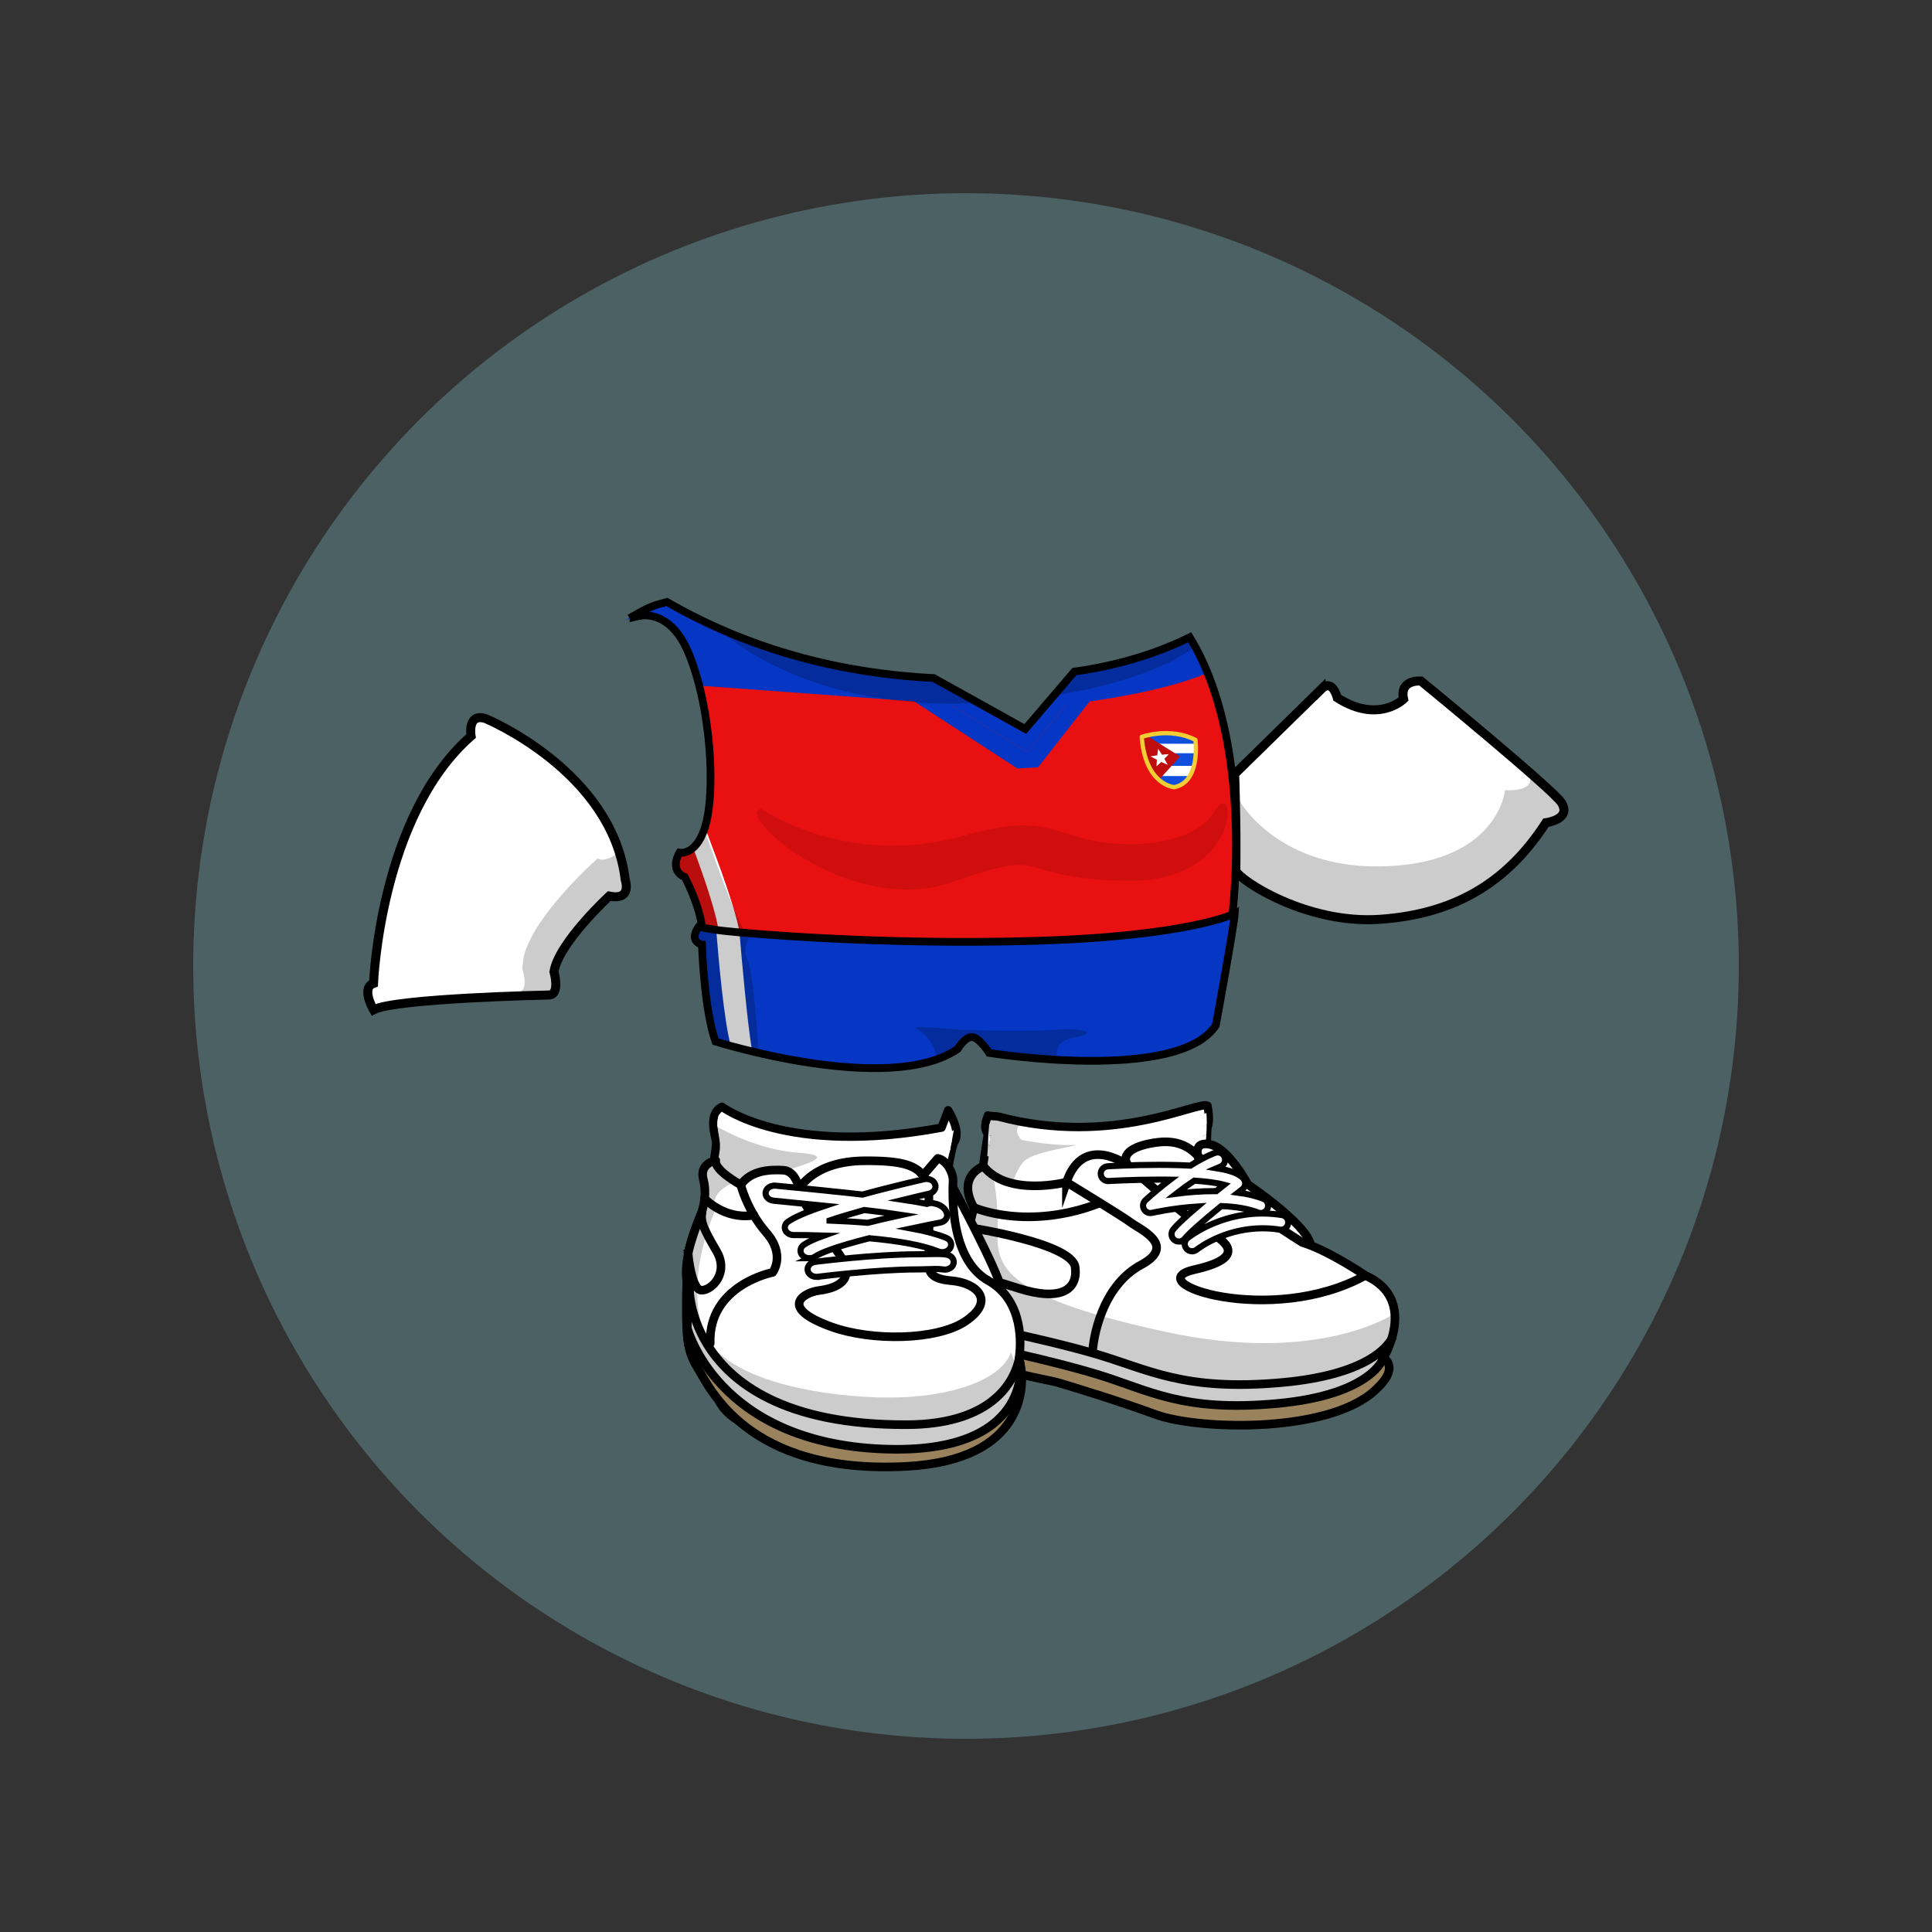<?xml version="1.0" encoding="UTF-8"?>
<svg id="CLOTHING" xmlns="http://www.w3.org/2000/svg" xmlns:xlink="http://www.w3.org/1999/xlink" viewBox="0 0 3000 3000">
  <rect x="0" y="0" width="3000" height="3000" fill="#333333" stroke="none"/>
  <defs>
    <clipPath id="clippath">
      <path d="m1772.85,1144.23s43.75-15.72,83.41,4.68c0,0,8.6,65.78-33.15,73.41,0,0-44.7-3.1-50.25-78.09h-.01Z" style="fill: none;"/>
    </clipPath>
  </defs>
  <g id="Volleyball-Women-Cuba">
    <circle cx="1500" cy="1500" r="1200" style="fill: #4c6164;"/>
    <g>
      <path d="m754.07,1115.83s196.76,81.3,216.85,250.73c0,0,11.22,32.26-24.85,24.85,0,0-78.6,72.33-85.84,117.46,0,0,9.68,34.16-6.78,36.14,0,0-239.46,4.98-273.46,22.98,0,0-20-34,0-41,0,0,9.96-260.1,151.48-384.05,0,0-6.34-36.26,22.59-27.11h0Z" style="fill: #fff; stroke: #000; stroke-miterlimit: 10; stroke-width: 14px;"/>
      <path d="m2051.3,1070.43l-134.15,131.52s2.85,72.04,1.85,150.04c6.5,15.5,110.24,83.41,223.5,75.5s196-54,258-150c0,0,40-5,24.32-30.82-12.32-20.29-218.32-189.18-218.32-189.18,0,0-34-3-27,28,0,0-39,39-103-2,0,0-7.39-31.12-25.2-13.06Z" style="fill: #fff; stroke: #000; stroke-miterlimit: 10; stroke-width: 14px;"/>
    </g>
    <path d="m977.69,959.97h.02l3.25-.91c5.41-1.44,11.5-2.6,18.11-3.54,20.08-.44,50.08,8.95,70.93,60.47,11.71,28.93,20.1,62.36,25.53,95.98,1.82,11.25,3.31,22.53,4.48,33.66,2.29,21.74,3.37,42.92,3.34,62.36-.04,27.21-2.25,50.98-6.35,68-13,54-42,48-42,48,0,0-17,27,8.53,38.05,0,0,24.73,46.8,27.1,82.87,0,0,86.6,15.29,232.24,21.93,68.58,3.14,150.25,4.35,242.13,1.15,125.18-4.36,207.34-12.75,260.18-20.82,68.32-10.43,87.66-20.33,87.66-20.33,0,0,11.89-87.2,3.38-193.2-2.87-35.94-8.1-74.05-16.93-111.65-3.45-14.73-7.46-29.38-12.1-43.79-10.04-31.2-23.02-61.28-39.71-88.63-17.83,8.75-36.76,16.76-56.87,23.89-14.32,5.07-29.24,9.7-44.79,13.83-4.78,1.28-9.63,2.51-14.54,3.69-20,4.8-41,8.8-63.05,11.9l-76.23,89.11-142.2-79.11c-28.9-1.45-56.8-4.03-83.7-7.62-16.67-2.2-32.97-4.8-48.88-7.75-18.61-3.44-36.7-7.37-54.28-11.71-88.15-21.81-163.61-54.33-227.32-91.06-8.97,2.34-15.56,4.23-18.62,5.25-14.77,4.92-38.55,19.51-39.29,19.97" style="fill: #e81010;"/>
    <g>
      <path d="m1667.72,1041.94l.37-.05c21.54-3.03,42.72-7.03,62.96-11.88,4.93-1.19,9.81-2.42,14.51-3.68,15.19-4.03,30.23-8.68,44.71-13.81,19.55-6.93,38.64-14.95,56.76-23.84l.82-.4.47.78c10.1,16.55,19.29,34.9,27.33,54.54l.37.91-.91.39c-73.22,31.16-189.8,46.41-252.77,52.72l-2.48.25,47.84-55.92h.02Z" style="fill: #0537c4;"/>
      <path d="m1084.67,1064.52l-.18-.7c-4.46-17.22-9.64-33.19-15.42-47.46-20.02-49.47-48.4-59.86-68.69-59.86-.42,0-.83,0-1.24.01-6.79.97-12.82,2.15-17.93,3.51l-9.93,2.75,5.9-3.67c.24-.15,24.4-15.04,39.5-20.07,3.42-1.14,10.41-3.11,18.68-5.27l.4-.1.36.21c70.12,40.42,146.51,71.03,227.06,90.96,17.91,4.42,36.15,8.36,54.22,11.7,16.12,2.99,32.55,5.59,48.83,7.74,27.23,3.63,55.36,6.2,83.62,7.61h.23l81.54,45.38-446.95-32.74h0Z" style="fill: #0537c4;"/>
    </g>
    <g>
      <path d="m1702.92,1037.11l-108.01,130.67-190.47-118.17c14.83,1.4,29.95,2.5,45.36,3.27l142.2,79.11,76.23-89.11c11.87-1.67,23.43-3.6,34.69-5.77h0Z" style="fill: #0537c4;"/>
      <path d="m1738.97,1029.08l-127.12,162.42-32.18,1.7-231.51-150.48c5.93.9,11.91,1.74,17.94,2.54,12.56,1.67,25.34,3.13,38.34,4.35l190.47,118.17,108.01-130.67c9.67-1.87,19.12-3.91,28.36-6.13,2.58-.62,5.14-1.25,7.69-1.9h0Z" style="fill: #0537c4;"/>
    </g>
    <g>
      <path d="m1116.93,1449.91c-17.13-2.37-26.38-4-26.48-4.02l-.77-.14-.05-.78c-2.23-33.93-24.7-78.05-26.83-82.16-7.03-3.12-11.53-7.75-13.39-13.75-3.71-11.98,4.39-25.06,4.74-25.61l.37-.59.68.14s.9.18,2.4.18h0c3.71,0,11.1-1.06,18.8-8.14l1.09-1,.52,1.39c14.1,37.7,38.05,105.15,40.05,133.42l.09,1.23-1.22-.17h0Z" style="fill: #e81010;"/>
      <path d="m1147.49,1453.85c-10.88-1.31-21.16-2.63-30.56-3.94l-.8-.11-.06-.81c-1.98-28.02-25.87-95.27-39.93-132.86l-.24-.63.49-.46c6.88-6.33,12.49-16.05,16.69-28.87l.87-2.66,1.01,2.6c18.99,48.84,51.23,135.39,53.69,166.19v.11l-.19,1.54-.98-.12v.02Z" style="fill: #fff;"/>
    </g>
    <g>
      <g style="clip-path: url(#clippath);">
        <g>
          <path d="m1772.85,1144.23s43.75-15.72,83.41,4.68c0,0,8.6,65.78-33.15,73.41,0,0-44.7-3.1-50.25-78.09h-.01Z" style="fill: #fff;"/>
          <g>
            <g>
              <polygon points="1866.3 1154.84 1765.03 1154.84 1762.85 1135.2 1864.12 1135.2 1866.3 1154.84" style="fill: #104fdd;"/>
              <polygon points="1870.11 1189.21 1768.84 1189.21 1766.66 1169.57 1867.93 1169.57 1870.11 1189.21" style="fill: #104fdd;"/>
              <polygon points="1874.04 1224.66 1772.77 1224.66 1770.59 1205.02 1871.86 1205.02 1874.04 1224.66" style="fill: #104fdd;"/>
            </g>
            <polygon points="1765.9 1133.08 1832.42 1174.6 1786.86 1225.15 1765.9 1133.08" style="fill: #bf0c0c;"/>
            <polygon points="1813.29 1187.76 1803.2 1183.14 1795.79 1189.89 1796.37 1179.74 1786.58 1174.46 1797.03 1172.81 1798.39 1162.8 1804.27 1171.93 1814.9 1171.02 1808.08 1178.32 1813.29 1187.76" style="fill: #fff;"/>
          </g>
        </g>
      </g>
      <path d="m1772.85,1144.23s43.75-15.72,83.41,4.68c0,0,8.6,65.78-33.15,73.41,0,0-44.7-3.1-50.25-78.09h-.01Z" style="fill: none; stroke: #f2cd33; stroke-linecap: round; stroke-linejoin: round; stroke-width: 6.68px;"/>
    </g>
    <path d="m977.69,959.97h.02l3.25-.91c5.41-1.44,11.5-2.6,18.11-3.54,20.08-.44,50.08,8.95,70.93,60.47,11.71,28.93,20.1,62.36,25.53,95.98,1.82,11.25,3.31,22.53,4.48,33.66,2.29,21.74,3.37,42.92,3.34,62.36-.04,27.21-2.25,50.98-6.35,68-13,54-42,48-42,48,0,0-17,27,8.53,38.05,0,0,24.73,46.8,27.1,82.87,0,0,86.6,15.29,232.24,21.93,68.58,3.14,150.25,4.35,242.13,1.15,125.18-4.36,207.34-12.75,260.18-20.82,68.32-10.43,87.66-20.33,87.66-20.33,0,0,11.89-87.2,3.38-193.2-2.87-35.94-8.1-74.05-16.93-111.65-3.45-14.73-7.46-29.38-12.1-43.79-10.04-31.2-23.02-61.28-39.71-88.63-17.83,8.75-36.76,16.76-56.87,23.89-14.32,5.07-29.24,9.7-44.79,13.83-4.78,1.28-9.63,2.51-14.54,3.69-20,4.8-41,8.8-63.05,11.9l-76.23,89.11-142.2-79.11c-28.9-1.45-56.8-4.03-83.7-7.62-16.67-2.2-32.97-4.8-48.88-7.75-18.61-3.44-36.7-7.37-54.28-11.71-88.15-21.81-163.61-54.33-227.32-91.06-8.97,2.34-15.56,4.23-18.62,5.25-14.77,4.92-38.55,19.51-39.29,19.97" style="fill: none; stroke: #000; stroke-miterlimit: 10; stroke-width: 12px;"/>
    <path d="m1090,1466.99s2.92,98.6,20.96,150.3c0,0,269.04,84.7,376.04,11.7,0,0,12.54-20.95,23.77-18.48,11.23,2.48,25.23,24.48,25.23,24.48,0,0,294,47,352-43,0,0,27.72-150.95,29.36-173.48,0,0-69.36,35.48-311.36,42.48s-448-12-477-15-44-7-44-7c0,0-17,21,5,28Z" style="fill: #0537c4;"/>
    <g>
      <path d="m1135.82,1625.47c-15.66-4.25-25.07-7.2-25.16-7.23l-.48-.15-.17-.47c-9.35-26.8-14.57-66.33-17.3-94.77-2.68-27.9-3.55-50.88-3.7-55.13-5.84-2-9.46-5.21-10.76-9.55-2.69-8.98,5.6-19.37,5.96-19.8l.41-.5.63.17c.1.03,9.72,2.56,28.02,5.08l.8.11.06.8c3.37,42.41,12.34,144.86,22.9,180.21l.51,1.72-1.73-.47v-.02Z" style="fill: #0537c4;"/>
      <path d="m1166.65,1633.37c-10.81-2.61-21.18-5.27-30.83-7.9l-.54-.15-.16-.53c-10.62-35.54-19.61-138.16-22.98-180.63l-.1-1.24,1.23.17c4.85.67,10.17,1.31,15.83,1.9,4.25.45,10.9,1.08,18.23,1.73l.84.07.07.84c3.37,40.44,12.02,139.38,19.63,184.6l.25,1.49-1.47-.36h0Z" style="fill: #fff;"/>
    </g>
    <path d="m1090,1466.99s2.92,98.6,20.96,150.3c0,0,269.04,84.7,376.04,11.7,0,0,12.54-20.95,23.77-18.48,11.23,2.48,25.23,24.48,25.23,24.48,0,0,294,47,352-43,0,0,27.72-150.95,29.36-173.48,0,0-69.36,35.48-311.36,42.48s-448-12-477-15-44-7-44-7c0,0-17,21,5,28Z" style="fill: none; stroke: #000; stroke-miterlimit: 10; stroke-width: 12px;"/>
    <g>
      <path d="m2080,1972.99c-50-14-77.92-22.04-107.96-53.02-30.04-30.98-50.04-63.98-73.04-85.98-19.76-18.9-24.4-50.36-24.99-64.54.78-13.32.28-18.54,1.99-21.46,0,0,3-11-1-31-13.3-8.61-145.56,64.24-324,17-3.2-.85-18-1-17-2,2.12-2.12-10.1,16.97,0,29,0,0-6.04,35.55-9.05,62.97-2.74,15.52-10.32,57.49-15.95,80.03-4.71,18.83-14.31,33.82-11.6,55.99-1.64-4.43-3.1-8.22-4.4-10.99-6.33-13.57-28.71-42.06-27.14-98.38,5.84-35.04,12.73-72.73,16.14-77.62,11.25-16.15-9.76-49.06-9.76-49.06l-10.24,27.06c-241,45-340.89-32.47-340.89-32.47-23.11,11.47-9.9,45.24-9.11,55.47.28,3.59-1.61,17.43-4.17,33.89h-.05c-.79,4.1-1.55,8.76-1.79,10.1l-15.74,78.26s-23.87,33.28-24.56,113.51.31,107.23,45.31,137.23c0,0-21,103,240,87,205-6,217.48-18.32,232.24-86.16,6.9-31.71-.04-57.84-11.29-78.16,12.69,3.13,26.29,5.88,38.39,7,35.65,3.31,80.65,24.31,115.65,46.31s101.09,71.5,215.55,50.25,181.42-51.43,191.44-103.34c10.02-51.91-2.98-82.91-52.98-96.91v.02Z" style="fill: #fff; stroke: #000; stroke-linecap: round; stroke-linejoin: round; stroke-width: 13px;"/>
      <path d="m1498,1961.99s12,43,32,64c19.99,20.99,45.79,43.86,52.4,72.43" style="fill: none; stroke: #000; stroke-miterlimit: 10; stroke-width: 14px;"/>
      <g>
        <path d="m1534.18,1777.78s24.45,12.29,134.61,14c145.62,2.26,204.43-30,204.43-30l-1.37,17.58s-41.73,26.31-159.39,31.18c-123,5.08-179.43-15.37-179.43-15.37l1.15-17.39Z" style="fill: #fff;"/>
        <path d="m1873.66,1746.04c.04,5.22-.06,10.89-.44,15.74,0,0-58.81,32.26-204.43,30-110.16-1.71-134.61-14-134.61-14l.49-15.24c6.2,1.59,72.46,17.7,182.84,12.87,118.07-5.17,155.48-29.37,155.48-29.37h.67Z" style="fill: #fff;"/>
        <path d="m1534.68,1762.54s37.5,10.39,89.77,13.83c80.55,5.3,194.7.9,249.22-30.33.77-.44-.38-17.95-.38-17.95,0,0-18.47,10.91-81.71,22.28-70.2,12.63-135.93,17.83-255.53-5.2l-1.37,17.37h0Z" style="fill: #fff;"/>
        <path d="m1474.26,1783.84c-.68.25-69.31,24.51-157.45,24.5-16.58,0-33.03-.86-48.88-2.56-56.31-6.03-93.32-18.15-114.45-27.25-22.88-9.86-36.46-18.67-36.56-18.75l-1.4-1.25c1.48,8.86,2.78,16.93,2.46,22.57l1.85.71c.16.1,17.01,10.16,47.69,20.73,28.28,9.75,74.75,21.56,135.5,22.43,3.95.06,7.93.09,11.81.09,108.53,0,155.59-22.55,156.05-22.78l.42-.21,4.75-18.87-1.8.64h.01Z" style="fill: #fff;"/>
        <path d="m1475.54,1770.99l-.23.07c-47.83,14.47-97.5,21.81-147.61,21.81-121.69,0-207.27-43.54-208.12-43.98l-5.6-2.24c.05,1.93.23,3.96.58,6.07.41,2.5.83,4.97,1.23,7.37l3.65,1.43c.4.35,9.95,8.8,33.09,18.78,21.27,9.18,58.53,21.41,115.19,27.47,15.93,1.71,32.45,2.57,49.1,2.57,88.5,0,157.46-24.38,158.15-24.63l.55-.2,2.57-14.09-2.53-.43h-.02Z" style="fill: #fff;"/>
        <path d="m1479.14,1755.95c-9.72,6.36-66.76,18.83-154.58,18.83-14.27,0-28.89-.33-43.45-1-108.39-4.93-159.89-40.45-160.4-40.81l-4.31-2.41c-1.03,2.91-2.87,9.46-2.35,17.73l4.57,2.37c.85.44,86.83,44.21,209.07,44.21,50.24,0,100.03-7.34,147.98-21.83l2.04.35,3.41-18.75-1.99,1.3h.01Z" style="fill: #fff;"/>
      </g>
      <g>
        <path d="m1105.78,1744.91s62.22,40.08,134.22,45.08-12,23-31,32-59,60-63,98-25,39-31,89,12.89,64,36.44,80.5c0,0-6.44,53.5,118.56,66.5s287.79,13.33,317.4-56.34c0,0,3.04,97.33-50.18,112.84-53.22,15.5-166.3,19.67-194.26,22.59-27.96,2.91-143,2.39-187.48-24.85s-44.62-40.18-44.05-54.21-16.74-20.18-22.59-27.11c-5.84-6.92-30.59-66.62-23.72-133.27s28.24-108.42,28.24-108.42l18.07-102.78s2.14-32.61-5.65-39.53h0Z" style="isolation: isolate; opacity: .2;"/>
        <path d="m1586.91,1744.91s-16.91,7.08-.91,25.08c9,2,50,9,78,8s-46,7-70,22-49.8,119.99-22.9,154.99,94.9,52.01,152.9,64.01,84.6,76.41,154.3,86.2c69.7,9.8,235.53-23.4,254.12-76.8,0,0,22.81,66.7-46.31,101.65-69.11,34.95-200.66,79.04-291.39,30.49s-150.13-82.35-173.93-82.45-46.15-4.27-56.47-14.68c-10.32-10.42-49.32-54.08-50.82-63.25s-19.57-54.47-9.04-81.32c10.53-26.85,23.42-101.32,25.98-118.59,2.56-17.26,6.78-31.62,6.78-31.62,0,0-13.22-42.64,14.78-29.64,38.59,17.92,0,0,0,0l34.91,5.92h0Z" style="isolation: isolate; opacity: .2;"/>
      </g>
    </g>
    <g>
      <g>
        <path d="m1672.05,1219.87l15.94,14.25,3.84,105.44-14.85,15.53-58.69,2.43-15.74-14.08-3.9-105.75,14.71-15.38,58.69-2.43h0Zm-16.91,29.51l-22.58.93,2.83,77.68,22.58-.93-2.83-77.68Z" style="fill: rgba(255, 255, 255, 0);"/>
        <path d="m1643.74,1327.65l8.32-.34,1.05,28.77-50.07,2.07-1.05-28.77,8.32-.34-2.83-77.68-8.32.34-1.05-28.77,41.72-1.73,3.9,106.45h.01Z" style="fill: rgba(255, 255, 255, 0);"/>
        <path d="m1599.69,1266.24l-1.04-28.42,14.85-15.53,58.69-2.43,15.79,14.12,1.92,52.52-14.71,15.35-35.48,1.47-5.11,4.27.74,20.41,22.63-.94-.53-14.54,33.35-1.38,1.58,43.31-89.34,3.7-2.45-67.27,14.72-15.35,35.48-1.47,5.11-4.26-.6-16.37-5.33-3.82-12.32.51-4.98,4.25.38,10.51-33.35,1.38v-.02Z" style="fill: rgba(255, 255, 255, 0);"/>
        <path d="m1689.64,1279.48l-7.35,7.67,7.89,7.04,1.66,45.5-14.71,15.38-58.69,2.43-15.94-14.25-1.04-28.42,33.35-1.38.38,10.51,5.28,3.82,12.32-.51,5.04-4.25-.6-16.37-5.4-3.83-17.38.72-1.05-28.77,17.38-.72,5.11-4.26-.6-16.38-5.33-3.82-12.32.51-4.98,4.25.38,10.51-33.35,1.38-1.04-28.42,14.85-15.53,58.69-2.43,15.79,14.12,1.66,45.5h0Z" style="fill: rgba(255, 255, 255, 0);"/>
        <path d="m1690.96,1315.61l-8.32.34.37,10.07,8.32-.34,1.05,28.77-50.07,2.07-1.05-28.77,8.32-.34-.37-10.07-47.59,1.97-1.05-28.77,23.58-68.69,54.96-2.28,2.47,67.61,8.33-.34,1.05,28.77h0Zm-42.79-27.04l-1.11-30.33-10.28,30.8,11.39-.47h0Z" style="fill: rgba(255, 255, 255, 0);"/>
        <path d="m1634.81,1313.46l.38,10.51,5.28,3.82,12.32-.51,5.03-4.25-.6-16.37-5.4-3.83-50.73,2.1-2.99-81.99,89.34-3.7,1.58,43.31-33.35,1.38-.53-14.54-22.63.94.89,24.45,40.73-1.69,15.79,14.09,1.92,52.52-14.71,15.38-58.69,2.43-15.94-14.25-1.04-28.42,33.35-1.38h0Z" style="fill: rgba(255, 255, 255, 0);"/>
        <path d="m1689.03,1262.54l-33.35,1.38-.38-10.51-5.28-3.82-12.32.51-5.03,4.25.74,20.41,40.59-1.68,15.94,14.25,1.9,52.22-14.85,15.53-58.69,2.43-15.79-14.12-3.85-105.71,14.71-15.38,58.69-2.43,15.94,14.25,1.04,28.42h0Zm-54.57,40.99l.74,20.42,5.33,3.82,12.32-.51,4.99-4.25-.6-16.39-5.28-3.82-17.5.72h0Z" style="fill: rgba(255, 255, 255, 0);"/>
        <path d="m1688.5,1248l-28.08,78.96,10.37-.43,1.05,28.77-58.41,2.42-1.05-28.77,14.61-.6,28.11-78.96-22.58.94.53,14.54-33.35,1.38-1.58-43.31,89.34-3.7,1.05,28.77h-.01Z" style="fill: rgba(255, 255, 255, 0);"/>
        <path d="m1687.98,1233.98l1.66,45.5-7.35,7.67,7.89,7.04,1.65,45.36-14.71,15.52-58.69,2.43-15.94-14.25-1.65-45.36,7.36-7.67-7.89-7.04-1.66-45.5,14.86-15.39,58.69-2.43,15.79,14.12h-.01Zm-32.1,35.81l-.6-16.37-5.33-3.82-12.27.51-5.03,4.25.6,16.37,5.4,3.83,12.12-.5,5.11-4.26h0Zm1.94,53.23l-.6-16.37-5.4-3.83-12.12.5-5.11,4.26.6,16.37,5.33,3.82,12.27-.51,5.03-4.25h0Z" style="fill: rgba(255, 255, 255, 0);"/>
        <path d="m1634.81,1313.46l.38,10.51,5.28,3.82,12.32-.51,5.03-4.25-.75-20.41-40.59,1.68-15.94-14.25-1.9-52.22,14.85-15.53,58.69-2.43,15.79,14.12,3.85,105.71-14.71,15.38-58.69,2.43-15.94-14.25-1.04-28.42,33.35-1.38h.02Zm21.22-39.62l-.74-20.42-5.33-3.82-12.32.51-4.98,4.25.6,16.39,5.28,3.82,17.5-.72h-.01Z" style="fill: rgba(255, 255, 255, 0);"/>
      </g>
      <g>
        <path d="m1529.57,1317.82l.38,10.51,5.28,3.82,12.32-.51,5.03-4.25-.75-20.41-40.59,1.68-15.94-14.25-1.9-52.22,14.85-15.53,58.69-2.43,15.79,14.12,3.85,105.71-14.71,15.38-58.69,2.43-15.94-14.25-1.04-28.42,33.35-1.38h.02Zm21.22-39.62l-.74-20.42-5.33-3.82-12.32.51-4.98,4.25.6,16.39,5.28,3.82,17.5-.72h-.01Z" style="fill: rgba(255, 255, 255, 0);"/>
        <path d="m1582.74,1238.34l1.66,45.5-7.36,7.67,7.89,7.04,1.65,45.36-14.71,15.52-58.69,2.43-15.94-14.25-1.65-45.36,7.35-7.67-7.89-7.04-1.66-45.5,14.86-15.39,58.69-2.43,15.79,14.12h0Zm-32.1,35.81l-.6-16.37-5.33-3.82-12.27.51-5.03,4.25.6,16.37,5.4,3.83,12.12-.5,5.11-4.26h0Zm1.95,53.23l-.6-16.37-5.4-3.83-12.12.5-5.11,4.27.6,16.37,5.33,3.82,12.27-.51,5.03-4.25h0Z" style="fill: rgba(255, 255, 255, 0);"/>
        <path d="m1583.26,1252.36l-28.08,78.96,10.37-.43,1.05,28.77-58.41,2.42-1.05-28.77,14.61-.6,28.1-78.96-22.58.94.53,14.54-33.35,1.38-1.58-43.31,89.34-3.7,1.05,28.77h0Z" style="fill: rgba(255, 255, 255, 0);"/>
        <path d="m1583.79,1266.9l-33.35,1.38-.38-10.51-5.28-3.82-12.32.51-5.03,4.25.74,20.41,40.59-1.68,15.94,14.25,1.9,52.22-14.85,15.53-58.69,2.43-15.79-14.12-3.85-105.71,14.71-15.38,58.69-2.43,15.94,14.25,1.04,28.42h0Zm-54.57,40.99l.75,20.42,5.33,3.82,12.32-.51,4.99-4.25-.6-16.39-5.28-3.82-17.5.72h0Z" style="fill: rgba(255, 255, 255, 0);"/>
        <path d="m1529.57,1317.82l.38,10.51,5.28,3.82,12.32-.51,5.03-4.25-.6-16.37-5.4-3.83-50.73,2.1-2.99-81.99,89.34-3.7,1.58,43.31-33.35,1.38-.53-14.54-22.63.94.89,24.45,40.73-1.69,15.79,14.09,1.92,52.52-14.71,15.38-58.69,2.43-15.94-14.25-1.04-28.42,33.35-1.38h0Z" style="fill: rgba(255, 255, 255, 0);"/>
        <path d="m1585.72,1319.97l-8.32.34.37,10.07,8.32-.34,1.05,28.77-50.07,2.07-1.05-28.77,8.32-.34-.37-10.07-47.59,1.97-1.05-28.77,23.58-68.69,54.96-2.28,2.47,67.61,8.33-.34,1.05,28.77h0Zm-42.79-27.04l-1.11-30.33-10.28,30.8,11.39-.47h0Z" style="fill: rgba(255, 255, 255, 0);"/>
        <path d="m1584.4,1283.84l-7.36,7.67,7.89,7.04,1.66,45.5-14.71,15.38-58.69,2.43-15.94-14.25-1.04-28.42,33.35-1.38.38,10.51,5.28,3.82,12.32-.51,5.04-4.25-.6-16.37-5.4-3.83-17.38.72-1.05-28.77,17.38-.72,5.11-4.26-.6-16.38-5.33-3.82-12.32.51-4.98,4.25.38,10.51-33.35,1.38-1.04-28.42,14.85-15.53,58.69-2.43,15.79,14.12,1.66,45.5h0Z" style="fill: rgba(255, 255, 255, 0);"/>
        <path d="m1494.45,1270.6l-1.04-28.42,14.85-15.53,58.69-2.43,15.79,14.12,1.92,52.52-14.71,15.35-35.48,1.47-5.11,4.27.74,20.41,22.63-.94-.53-14.54,33.35-1.38,1.58,43.31-89.34,3.7-2.45-67.27,14.72-15.35,35.48-1.47,5.11-4.26-.6-16.37-5.33-3.82-12.32.51-4.98,4.25.38,10.51-33.35,1.38v-.02Z" style="fill: rgba(255, 255, 255, 0);"/>
        <path d="m1577.64,1330.39l8.32-.34,1.05,28.77-50.07,2.07-1.05-28.77,8.32-.34-2.83-77.68-8.32.34-1.05-28.77,41.72-1.73,3.9,106.45h.01Z" style="fill: rgba(255, 255, 255, 0);"/>
        <path d="m1566.81,1224.23l15.94,14.25,3.84,105.44-14.85,15.53-58.69,2.43-15.74-14.08-3.9-105.75,14.71-15.38,58.69-2.43h0Zm-16.91,29.51l-22.58.94,2.83,77.68,22.58-.94-2.83-77.68Z" style="fill: rgba(255, 255, 255, 0);"/>
      </g>
    </g>
    <g>
      <g>
        <path d="m1234.66,1558.95l8.15,9.54,3.34,57.82-7.2,6.79-29.27-5.24-8.05-9.42-3.38-58,7.14-6.73,29.27,5.24h0Zm-8.04,14.17l-11.26-2.01,2.46,42.6,11.26,2.01-2.46-42.6Z" style="fill: rgba(255, 255, 255, 0);"/>
        <path d="m1221.99,1614.45l4.15.74.91,15.78-24.97-4.47-.91-15.78,4.15.74-2.46-42.6-4.15-.74-.91-15.78,20.81,3.72,3.39,58.38h-.01Z" style="fill: rgba(255, 255, 255, 0);"/>
        <path d="m1199.17,1576.11l-.9-15.59,7.2-6.79,29.27,5.24,8.07,9.45,1.67,28.8-7.14,6.71-17.69-3.16-2.49,1.75.65,11.19,11.28,2.02-.46-7.98,16.63,2.98,1.37,23.75-44.55-7.97-2.13-36.89,7.14-6.71,17.69,3.17,2.49-1.75-.52-8.98-2.71-2.67-6.14-1.1-2.43,1.75.33,5.76-16.63-2.98h0Z" style="fill: rgba(255, 255, 255, 0);"/>
        <path d="m1244.25,1593.37l-3.57,3.36,4.03,4.72,1.44,24.95-7.14,6.73-29.27-5.24-8.15-9.54-.9-15.58,16.63,2.98.33,5.76,2.69,2.67,6.14,1.1,2.46-1.75-.52-8.98-2.75-2.69-8.66-1.55-.91-15.78,8.66,1.55,2.49-1.75-.52-8.98-2.71-2.67-6.14-1.1-2.43,1.75.33,5.76-16.63-2.98-.9-15.59,7.2-6.79,29.27,5.24,8.07,9.45,1.44,24.95h.02Z" style="fill: rgba(255, 255, 255, 0);"/>
        <path d="m1245.4,1613.18l-4.15-.74.32,5.52,4.15.74.91,15.78-24.97-4.47-.91-15.78,4.15.74-.32-5.52-23.73-4.25-.91-15.78,10.84-34.75,27.41,4.9,2.15,37.08,4.15.74.91,15.78h0Zm-21.73-19.5l-.96-16.63-4.72,15.62,5.68,1.02h0Z" style="fill: rgba(255, 255, 255, 0);"/>
        <path d="m1217.34,1605.73l.33,5.76,2.69,2.67,6.14,1.1,2.46-1.75-.52-8.98-2.75-2.69-25.3-4.53-2.6-44.96,44.55,7.97,1.37,23.75-16.63-2.98-.46-7.98-11.28-2.02.78,13.41,20.31,3.63,8.07,9.43,1.67,28.8-7.14,6.73-29.27-5.24-8.15-9.54-.9-15.58,16.63,2.98v.02Z" style="fill: rgba(255, 255, 255, 0);"/>
        <path d="m1243.71,1584.08l-16.63-2.98-.33-5.76-2.69-2.67-6.14-1.1-2.46,1.75.65,11.19,20.24,3.62,8.15,9.54,1.66,28.63-7.2,6.79-29.27-5.24-8.07-9.45-3.35-57.97,7.14-6.73,29.27,5.24,8.15,9.54.9,15.59h-.02Zm-26.69,16.21l.65,11.2,2.71,2.68,6.14,1.1,2.43-1.76-.52-8.99-2.69-2.67-8.72-1.56h0Z" style="fill: rgba(255, 255, 255, 0);"/>
        <path d="m1243.25,1576.1l-12.95,39.84,5.17.93.91,15.78-29.12-5.21-.91-15.78,7.28,1.3,12.96-39.84-11.26-2.01.46,7.98-16.63-2.98-1.37-23.75,44.55,7.97.91,15.78h0Z" style="fill: rgba(255, 255, 255, 0);"/>
        <path d="m1242.81,1568.42l1.44,24.95-3.57,3.36,4.03,4.72,1.44,24.87-7.13,6.8-29.27-5.24-8.15-9.54-1.44-24.87,3.57-3.35-4.03-4.72-1.44-24.95,7.21-6.72,29.27,5.24,8.07,9.45h0Zm-15.54,15.9l-.52-8.98-2.71-2.67-6.12-1.09-2.46,1.75.52,8.98,2.75,2.69,6.04,1.08,2.49-1.75h0Zm1.69,29.19l-.52-8.98-2.75-2.69-6.04-1.08-2.49,1.75.52,8.98,2.71,2.68,6.12,1.09,2.46-1.75h0Z" style="fill: rgba(255, 255, 255, 0);"/>
        <path d="m1217.34,1605.73l.33,5.76,2.69,2.67,6.14,1.1,2.46-1.75-.65-11.19-20.24-3.62-8.15-9.54-1.66-28.63,7.2-6.79,29.27,5.24,8.07,9.45,3.35,57.97-7.14,6.73-29.27-5.24-8.15-9.54-.9-15.59,16.63,2.98h.02Zm10.06-19.19l-.65-11.2-2.71-2.67-6.14-1.1-2.43,1.76.52,8.99,2.69,2.67,8.72,1.56h0Z" style="fill: rgba(255, 255, 255, 0);"/>
      </g>
      <g>
        <path d="m1164.86,1596.34l.33,5.76,2.69,2.67,6.14,1.1,2.46-1.75-.65-11.19-20.24-3.62-8.15-9.54-1.66-28.63,7.2-6.79,29.27,5.24,8.07,9.45,3.35,57.97-7.14,6.73-29.27-5.24-8.15-9.54-.9-15.59,16.63,2.98h.02Zm10.06-19.19l-.65-11.2-2.71-2.67-6.14-1.1-2.43,1.76.52,8.99,2.69,2.67,8.72,1.56h0Z" style="fill: rgba(255, 255, 255, 0);"/>
        <path d="m1190.33,1559.03l1.44,24.95-3.57,3.35,4.03,4.72,1.44,24.87-7.13,6.81-29.27-5.24-8.15-9.54-1.44-24.87,3.57-3.36-4.03-4.72-1.44-24.95,7.21-6.72,29.27,5.24,8.07,9.45h0Zm-15.54,15.9l-.52-8.98-2.71-2.67-6.12-1.09-2.46,1.75.52,8.98,2.75,2.69,6.04,1.08,2.49-1.75h0Zm1.69,29.19l-.52-8.98-2.75-2.69-6.04-1.08-2.49,1.75.52,8.98,2.71,2.67,6.12,1.09,2.46-1.75h0Z" style="fill: rgba(255, 255, 255, 0);"/>
        <path d="m1190.78,1566.71l-12.95,39.84,5.17.93.91,15.78-29.12-5.21-.91-15.78,7.28,1.3,12.96-39.84-11.26-2.01.46,7.98-16.63-2.98-1.37-23.75,44.55,7.97.91,15.78h0Z" style="fill: rgba(255, 255, 255, 0);"/>
        <path d="m1191.24,1574.69l-16.63-2.98-.33-5.76-2.69-2.67-6.14-1.1-2.46,1.75.65,11.19,20.24,3.62,8.15,9.54,1.66,28.63-7.2,6.79-29.27-5.24-8.07-9.45-3.35-57.97,7.14-6.73,29.27,5.24,8.15,9.54.9,15.59h-.02Zm-26.69,16.22l.65,11.2,2.71,2.67,6.14,1.1,2.43-1.76-.52-8.99-2.69-2.67-8.72-1.56h0Z" style="fill: rgba(255, 255, 255, 0);"/>
        <path d="m1164.86,1596.34l.33,5.76,2.69,2.67,6.14,1.1,2.46-1.75-.52-8.98-2.75-2.69-25.3-4.53-2.6-44.96,44.55,7.97,1.37,23.75-16.63-2.98-.46-7.98-11.28-2.02.78,13.41,20.31,3.63,8.07,9.43,1.67,28.8-7.14,6.73-29.27-5.24-8.15-9.54-.9-15.58,16.63,2.98v.02Z" style="fill: rgba(255, 255, 255, 0);"/>
        <path d="m1192.92,1603.79l-4.15-.74.32,5.52,4.15.74.91,15.78-24.97-4.47-.91-15.78,4.15.74-.32-5.52-23.73-4.25-.91-15.78,10.84-34.75,27.41,4.9,2.15,37.08,4.15.74.91,15.78h0Zm-21.73-19.5l-.96-16.63-4.72,15.62,5.68,1.02h0Z" style="fill: rgba(255, 255, 255, 0);"/>
        <path d="m1191.77,1583.98l-3.57,3.35,4.03,4.72,1.44,24.95-7.14,6.73-29.27-5.24-8.15-9.54-.9-15.58,16.63,2.98.33,5.76,2.69,2.67,6.14,1.1,2.46-1.75-.52-8.98-2.75-2.69-8.66-1.55-.91-15.78,8.66,1.55,2.49-1.75-.52-8.98-2.71-2.67-6.14-1.1-2.43,1.75.33,5.76-16.63-2.98-.9-15.59,7.2-6.79,29.27,5.24,8.07,9.45,1.44,24.95h.02Z" style="fill: rgba(255, 255, 255, 0);"/>
        <path d="m1146.69,1566.72l-.9-15.59,7.2-6.79,29.27,5.24,8.07,9.45,1.67,28.8-7.14,6.71-17.69-3.16-2.49,1.75.65,11.19,11.28,2.02-.46-7.98,16.63,2.98,1.37,23.75-44.55-7.97-2.13-36.89,7.14-6.71,17.69,3.16,2.49-1.75-.52-8.98-2.71-2.67-6.14-1.1-2.43,1.75.33,5.76-16.63-2.98h0Z" style="fill: rgba(255, 255, 255, 0);"/>
        <path d="m1189.03,1608.56l4.15.74.91,15.78-24.97-4.47-.91-15.78,4.15.74-2.46-42.6-4.15-.74-.91-15.78,20.8,3.72,3.39,58.38h0Z" style="fill: rgba(255, 255, 255, 0);"/>
        <path d="m1182.19,1549.56l8.15,9.54,3.35,57.82-7.2,6.79-29.27-5.24-8.05-9.42-3.38-58,7.14-6.73,29.27,5.24h-.01Zm-8.04,14.17l-11.26-2.01,2.46,42.6,11.26,2.01-2.46-42.6Z" style="fill: rgba(255, 255, 255, 0);"/>
      </g>
    </g>
    <g>
      <path d="m1113.78,974.66s127.79,130.45,401.51,116.89l-65.49-38.67s-195.24-9.56-336.02-78.23h0Z" style="isolation: isolate; opacity: .2;"/>
      <path d="m1637.27,1079.69s146.12-19.16,221.93-77.93c0,0-6.24-16.78-23.72-6.78s-167.25,47.89-167.25,47.89l-30.97,36.81h.01Z" style="isolation: isolate; opacity: .2;"/>
      <path d="m1096.84,1296.54s50.98,149.04,66.07,159.25c0,0-10.91,19.21-1.91,35.21s17.16,144.37,17.16,144.37l-54.21-11.86s-15.49,9.09-23.72-54.21-11.23-101.3-11.23-101.3c0,0-25-13,5-41l-22-64s-38.68-20.35-13-35,37.84-31.45,37.84-31.45h0Z" style="isolation: isolate; opacity: .2;"/>
      <path d="m1491,1598.99s-85-8-67-1,34,40,29,44,34-13,34-13c0,0,17.23-28.18,31.11-15.09s13.75,21.35,33.32,23.72c19.57,2.37,91.48,7.91,91.48,7.91,0,0-11.91-28.53,25.09-34.53s19-16-30-12-147,0-147,0h0Z" style="isolation: isolate; opacity: .2;"/>
      <path d="m957.36,1325.9s-18.36,14.09-29.36,7.09c0,0-99,87-115,153l-2,18s11,33-5,36l47.46,5.02c8.54-3.02,10.53-30.43,9.04-41.22-1.49-10.79,52.24-83.69,64.38-93.74s15.25-15.25,15.25-15.25c0,0,25.11-2.65,28.89-10.81s-3.21-40.81-4.6-43.41-9.04-14.68-9.04-14.68h-.02Z" style="isolation: isolate; opacity: .2;"/>
      <path d="m1925.26,1244.02s59.74,108.97,230.74,100.97,181-118,181-118c0,0,43.8,3.52,38.9-20.24,0,0,58.99,45.57,44.05,55.91-14.95,10.33-23.04,24.04-30.49,32.19s-89.51,137.14-235.48,132.14c-145.97-4.99-229.97-61.99-229.97-61.99,0,0,3-94,1.26-120.97h-.01Z" style="isolation: isolate; opacity: .2;"/>
      <path d="m1181.55,1255.88s127.06,88.09,299.86,45.74c98.26-27.11,121.98-25.41,188.05-3.39,66.07,22.02,182.96,18.64,216.85-38.96,33.88-57.6,45.74,111.81-137.22,108.42s-110.12-54.21-269.36,1.69c-159.25,55.91-338.82-103.34-298.16-113.51h-.02Z" style="isolation: isolate; opacity: .1;"/>
    </g>
    <g id="clothing-shoes">
      <g>
        <g>
          <g>
            <path d="m1708.42,1867.87c-25.83-16.01-52.45-32.21-52.45-32.21,26.59-77.73,95.84-25.84,95.84-25.84,0,0,96.55,86.97,123.66,101.93,27.09,14.96,63.37,40.86-20.8,59.71-89.94,20.13,119.32,89.74,265.37,9.05,52.46,23.36,50.01,68.09,41.06,97.93-6.11,11.87-37.59,56.36-170.52,68.34-153.84,13.87-206.85-20.56-292.09-45.25-.69-.2-1.37-.4-2.07-.59.82-21.74,13.63-103.57,75.64-137.01,56.37-30.38-2.48-55.17-17.23-66.31-5.56-4.2-25.73-16.93-46.42-29.77v.02Z" style="fill: #fff;"/>
            <path d="m2148.4,2108.26c23.45,17.29-7.49,44.87-7.49,44.87-67.24,73.15-278.06,68.32-346.66,43.22-57.48-21.04-121.45-40.55-149.07-48.8-27.61-8.26-98.7-14.31-121.44-47.26-2.56-3.7-4.95-7.6-7.17-11.65,15.09,3.01,110.93,22.43,186.18,45.18,81.91,24.78,132.88,59.25,280.66,45.53,147.79-13.71,164.99-71.1,164.99-71.1h0Z" style="fill: #bfa373;"/>
            <path d="m1696.43,2100.96c.69.19,1.38.39,2.07.59,85.23,24.69,138.25,59.12,292.09,45.25,132.93-11.98,164.41-56.47,170.52-68.34-5.23,17.45-12.69,29.81-12.69,29.81,0,0-17.2,57.39-164.99,71.1-147.78,13.72-198.74-20.75-280.66-45.53-75.25-22.76-171.09-42.18-186.18-45.18-5.57-10.12-10.12-21.14-13.7-32.44,5.96,1.12,111.03,21.02,193.55,44.75h0Z" style="fill: #fff;"/>
            <g>
              <path d="m1859.82,1794.43c1.88,1.86,3.67,3.79,5.42,5.74,14.65,16.39,21.82,25.29,39.87,46.06,18.06,20.77,117.18,83.1,117.18,83.1,4.13,1.25,8.43,2.78,12.82,4.51,38.98,15.33,84.93,46.68,84.93,46.68-146.05,80.69-355.3,11.08-265.37-9.05,84.17-18.85,47.89-44.75,20.8-59.71-27.1-14.96-123.66-101.93-123.66-101.93-13.61-18.65,10.9-31.87,45.88-36.09,30.81-3.71,48.38,6.91,62.13,20.69h0Z" style="fill: #fff;"/>
              <path d="m2035.26,1933.47l-.15.37c-4.39-1.73-8.69-3.26-12.82-4.51,0,0-99.12-62.33-117.18-83.1s-25.22-29.68-39.87-46.06c-1.74-1.95-3.54-3.88-5.42-5.74-1.62-8.27-1.3-21.54,19.15-17.34,29.11,5.98,58.64,62.15,58.64,62.15,0,0,92.41,61.97,97.65,94.23h0Z" style="fill: #fff;"/>
              <path d="m1754.84,1897.64c14.75,11.14,73.6,35.92,17.23,66.31-62.01,33.43-74.82,115.27-75.64,137.01-82.52-23.73-187.58-43.64-193.55-44.75-7.74-24.31-11.1-49.85-10.94-70.16.28-33.51,20.28-111.08,20.28-111.08,0,0,82.6,37.03,196.2-7.09,20.69,12.85,40.86,25.57,46.42,29.77h0Z" style="fill: #fff;"/>
            </g>
            <path d="m1655.97,1835.66s26.62,16.2,52.45,32.21c-113.6,44.13-196.2,7.09-196.2,7.09-27.53-49.57,14.87-64.04,14.87-64.04,38.46,48.2,128.89,24.73,128.89,24.73h-.01Z" style="fill: #fff;"/>
          </g>
          <g>
            <path d="m1655.97,1835.66s-90.42,23.47-128.89-24.73c0,0-42.4,14.46-14.87,64.04,0,0-20,77.56-20.28,111.08-.16,20.31,3.2,45.85,10.94,70.16,3.58,11.3,8.12,22.33,13.7,32.44,2.22,4.05,4.61,7.95,7.17,11.65,22.73,32.94,93.83,39,121.44,47.26,27.62,8.25,91.58,27.75,149.07,48.8,68.6,25.1,279.42,29.93,346.66-43.22,0,0,30.94-27.58,7.49-44.87,0,0,7.47-12.36,12.69-29.81,8.95-29.84,11.4-74.57-41.06-97.93,0,0-45.95-31.35-84.93-46.68-4.39-1.73-8.69-3.26-12.82-4.51,0,0-99.12-62.33-117.18-83.1s-25.22-29.68-39.87-46.06c-1.74-1.95-3.54-3.88-5.42-5.74-13.75-13.78-31.32-24.4-62.13-20.69-34.98,4.22-59.49,17.44-45.88,36.09,0,0-69.25-51.89-95.84,25.84v-.02Z" style="fill: none; stroke: #000; stroke-miterlimit: 10; stroke-width: 13.37px;"/>
            <path d="m1861.53,1800.53s-1.03-2.61-1.71-6.11c-1.62-8.27-1.3-21.54,19.15-17.34,29.11,5.98,58.64,62.15,58.64,62.15,0,0,92.41,61.97,97.65,94.23" style="fill: none; stroke: #000; stroke-miterlimit: 10; stroke-width: 13.37px;"/>
            <path d="m1514.54,2088.24s.7.14,2.04.4c15.09,3.01,110.93,22.43,186.18,45.18,81.91,24.78,132.88,59.25,280.66,45.53,147.79-13.71,164.99-71.1,164.99-71.1" style="fill: none; stroke: #000; stroke-miterlimit: 10; stroke-width: 13.37px;"/>
            <path d="m1502.61,2056.15l.27.05c5.96,1.12,111.03,21.02,193.55,44.75.69.19,1.38.39,2.07.59,85.23,24.69,138.25,59.12,292.09,45.25,132.93-11.98,164.41-56.47,170.52-68.34.96-1.87,1.29-2.93,1.29-2.93" style="fill: none; stroke: #000; stroke-miterlimit: 10; stroke-width: 13.37px;"/>
            <path d="m1751.81,1809.82s96.55,86.97,123.66,101.93c27.09,14.96,63.37,40.86-20.8,59.71-89.94,20.13,119.32,89.74,265.37,9.05" style="fill: none; stroke: #000; stroke-miterlimit: 10; stroke-width: 13.37px;"/>
            <path d="m1512.22,1874.96s82.6,37.03,196.2-7.09c0,0,.02-.01.03-.01" style="fill: none; stroke: #000; stroke-miterlimit: 10; stroke-width: 13.37px;"/>
            <path d="m1655.97,1835.66s26.62,16.2,52.45,32.21c20.69,12.85,40.86,25.57,46.42,29.77,14.75,11.14,73.6,35.92,17.23,66.31-62.01,33.43-74.82,115.27-75.64,137.01-.01.22-.02.44-.02.64" style="fill: none; stroke: #000; stroke-miterlimit: 10; stroke-width: 13.37px;"/>
          </g>
        </g>
        <g>
          <path d="m1830.57,1927.89c-2.56,0-4.99-.84-7.02-2.42-4.98-3.88-5.88-11.1-2.01-16.1,5.43-6.99,18.25-19.07,38.13-35.94-38.76,2.54-70.35,9.81-70.68,9.88-.85.2-1.72.3-2.59.3-4.28,0-8.17-2.36-10.15-6.17-2.41-4.64-1.39-10.33,2.49-13.83,12.86-11.6,25.69-22.27,38.2-31.77-1.47-.02-2.95-.04-4.45-.06-4.11-.05-8.38-.07-12.7-.07-40.75,0-76.89,2.12-78.41,2.21-.25.01-.49.02-.72.02-6.03,0-11.04-4.74-11.41-10.78-.19-3.06.83-6.01,2.86-8.3s4.82-3.66,7.88-3.84c.36-.02,37.2-2.25,79.69-2.25,4.41,0,8.77.02,12.97.07,12.95.15,24.99.52,35.82,1.11,23.73-14.85,37.4-19.5,38.89-19.99,1.15-.37,2.34-.56,3.53-.56,4.98,0,9.35,3.19,10.89,7.93,1.94,6-1.35,12.48-7.33,14.44-.1.03-1.95.67-5.33,2.16,28.1,4.49,37.11,11.15,41.45,15.89,2.16,2.36,3.24,5.54,2.97,8.73s-1.87,6.14-4.4,8.1c-1.95,1.52-4.22,3.29-6.73,5.26,14.79,1.95,28.02,5.15,39.37,9.51,5.89,2.26,8.85,8.91,6.59,14.82-1.69,4.41-5.98,7.37-10.69,7.37-1.4,0-2.78-.26-4.09-.76-15.2-5.84-34.46-9.23-57.23-10.07-30.56,24.89-50.7,42.87-56.75,50.67-2.18,2.81-5.48,4.43-9.04,4.43h0Zm23.99-94.57c-9.16,6.01-18.65,12.81-28.26,20.28,20.34-2.65,39.81-4,57.96-4,1.42,0,2.85,0,4.28.03,4.08-3.29,8.22-6.6,12.33-9.87-5.8-1.58-13.06-2.94-21.64-4.08-7.24-.96-15.53-1.75-24.66-2.36h0Z" style="fill: #fff; stroke: #000; stroke-miterlimit: 10; stroke-width: 9.55px;"/>
          <path d="m1851.06,1943c-3.48,0-6.73-1.55-8.91-4.26-3.96-4.91-3.2-12.14,1.68-16.11,1.93-1.57,47.94-38.34,116.3-38.34,10.17,0,20.47.82,30.61,2.45,3.02.48,5.67,2.12,7.46,4.6,1.79,2.48,2.51,5.51,2.03,8.54-.89,5.6-5.64,9.66-11.28,9.66h0c-.61,0-1.23-.05-1.84-.15-8.73-1.4-17.65-2.11-26.51-2.11-27.97,0-51.31,7.08-65.96,13.02-22.63,9.18-36.28,20.05-36.42,20.16-2.03,1.64-4.58,2.54-7.18,2.54h.02Z" style="fill: #fff; stroke: #000; stroke-miterlimit: 10; stroke-width: 9.55px;"/>
        </g>
        <path d="m1506.72,1906.42s157.78,24.07,162.78,61.07c4.71,34.85-22,54-88,33s-83.81-24.05-83.81-24.05l9.04-70.02h-.01Z" style="fill: #fff; stroke: #000; stroke-miterlimit: 10; stroke-width: 13.37px;"/>
        <path d="m1542.41,1830.2s-14.54-24.29-27.47-11.34c-12.93,12.96-17.78,53.45,12.93,63.16,0,0-25.85-4.86-24.24,43.73,0,0,27.47,74.5,46.86,100.42,19.39,25.91,17.78,110.13,17.78,110.13,0,0,101.8,17.82,171.29,43.73,69.48,25.91,197.14,59.93,308.64,22.67,111.5-37.25,106.65-64.78,106.65-64.78,0,0-6.46-27.53,1.62-43.73s11.31-40.49,9.7-55.07c0,0-116.35,80.98-355.5,29.15-239.16-51.83-263.4-95.56-261.78-152.24,1.62-56.69-6.46-85.84-6.46-85.84h-.02Z" style="isolation: isolate; opacity: .2;"/>
      </g>
      <g>
        <g>
          <g>
            <path d="m1584.44,2118.29c6.66,31.73,9.64,149.01-177.81,158.74-248.82,12.9-305.95-125.25-324.26-154.41-18.31-29.15-15.08-60.47-15.08-60.47,0,0,45.25,177.62,303.79,187.88,231.64,9.19,213.31-131.73,213.31-131.73h.05Z" style="fill: #bfa373;"/>
            <path d="m1584.44,2118.29h-.05s18.33,140.93-213.31,131.74c-258.54-10.26-303.79-187.88-303.79-187.88,0,0,0-57.22,3.23-60.46,0,0-.31,39.86,27.03,84.89,35.71,58.87,118.66,126.58,311.23,125.66,122.76-.58,164-58.07,173.64-101.96.36,1.17,1.17,3.95,2.01,8.01h.01Z" style="fill: #fff;"/>
            <path d="m1553.59,2002.65c41.33,40.05,28.64,107.02,28.64,107.02,0,0,.07.21.19.61-9.63,43.89-50.88,101.38-173.64,101.96-192.57.92-275.52-66.79-311.23-125.66l5.28-.67c-3.23-90.7,96.96-110.13,96.96-110.13,0,0,20.47-26.99-9.7-61.54-8.01-9.18-14.57-18.74-19.9-27.83-14.73-25.13-19.95-46.67-19.95-46.67,16.16-22.68,45.24-23.76,65.71-22.68s24.78,29.36,24.78,29.36c-2.16,11.02,33.39,59.15,62.48,101.25s-7.54,53.17-31.24,56.19c-23.7,3-64.1,26.18,18.31,56.15,63.96,23.25,164.93,20.98,208.45-8.11,48.47-32.39,17.77-59.92-21-63.16-33.42-2.78-36.63-14.26-35.55-31.31,1.07-17.04,0-119.02,0-119.02-3.62-5.96-6.92-11.28-11.19-15.89l4.72-.05,20.47-23.76c15.08,3.24,23.69,23.76,23.69,33.47,0,1.62-.24,6.02-.34,12.41-.52,32.13,2.28,114.43,55.28,144.15,7.24,4.06,13.45,8.77,18.76,13.92h.02Z" style="fill: #fff;"/>
            <g>
              <path d="m1555.3,2002.5l-1.71.15c-5.31-5.15-11.52-9.86-18.76-13.92-53.01-29.72-55.81-112.02-55.28-144.15h.62c1.61,2.36,68.68,127.28,75.13,157.92Z" style="fill: #fff;"/>
              <path d="m1477.74,1988.73c38.77,3.24,69.48,30.77,21,63.16-43.52,29.08-144.5,31.36-208.45,8.11-82.41-29.97-42.02-53.15-18.31-56.15,23.7-3.01,60.33-14.08,31.24-56.19-29.08-42.1-64.63-90.23-62.48-101.25,0,0,21.71-43.12,100.45-43.94,57.55-.6,77.59,6.77,89.81,20.03,4.26,4.61,7.57,9.93,11.19,15.89,0,0,1.07,101.99,0,119.02-1.08,17.05,2.13,28.53,35.55,31.31h0Z" style="fill: #fff;"/>
              <path d="m1190.1,1914.24c30.17,34.55,9.7,61.54,9.7,61.54,0,0-100.19,19.44-96.96,110.13l-5.28.67c-27.34-45.03-27.03-84.89-27.03-84.89-12.92-23.76,2.16-78.82,11.85-100.42,5.68-12.65,10.25-26.05,11.76-39.96h.1s30.16,32.41,74.33,25.93l1.64-.83c5.32,9.09,11.88,18.65,19.9,27.83h0Z" style="fill: #fff;"/>
            </g>
            <path d="m1170.2,1886.41l-1.64.83c-44.17,6.48-74.33-25.92-74.33-25.92h-.1c1.08-9.85.61-19.94-2.06-30.23-6.47-24.84,19.39-29.15,19.39-29.15-3.23,15.11,38.78,37.79,38.78,37.79,0,0,5.23,21.54,19.95,46.67h.01Z" style="fill: #fff;"/>
          </g>
          <g>
            <line x1="1584.44" y1="2118.29" x2="1584.39" y2="2118.3" style="fill: none; stroke: #000; stroke-linecap: round; stroke-linejoin: round; stroke-width: 13.37px;"/>
            <line x1="1435.72" y1="1822.46" x2="1431" y2="1822.51" style="fill: none; stroke: #000; stroke-linecap: round; stroke-linejoin: round; stroke-width: 13.37px;"/>
            <line x1="1094.13" y1="1861.31" x2="1094.23" y2="1861.32" style="fill: none; stroke: #000; stroke-linecap: round; stroke-linejoin: round; stroke-width: 13.37px;"/>
            <line x1="1170.2" y1="1886.41" x2="1168.56" y2="1887.24" style="fill: none; stroke: #000; stroke-linecap: round; stroke-linejoin: round; stroke-width: 13.37px;"/>
            <path d="m1240.74,1846.42s21.71-43.12,100.45-43.94c57.55-.6,77.59,6.77,89.81,20.03" style="fill: none; stroke: #000; stroke-linecap: round; stroke-linejoin: round; stroke-width: 13.37px;"/>
            <path d="m1240.74,1846.42c-2.16,11.02,33.39,59.15,62.48,101.25s-7.54,53.17-31.24,56.19c-23.7,3-64.1,26.18,18.31,56.15,63.96,23.25,164.93,20.98,208.45-8.11,48.47-32.39,17.77-59.92-21-63.16-33.42-2.78-36.63-14.26-35.55-31.31,1.07-17.04,0-119.02,0-119.02-3.62-5.96-6.92-11.28-11.19-15.89" style="fill: none; stroke: #000; stroke-linecap: round; stroke-linejoin: round; stroke-width: 13.37px;"/>
            <path d="m1067.29,2062.15s-3.23,31.32,15.08,60.47c18.31,29.16,75.44,167.3,324.26,154.41,187.45-9.72,184.46-127.01,177.81-158.74" style="fill: none; stroke: #000; stroke-linecap: round; stroke-linejoin: round; stroke-width: 13.37px;"/>
            <path d="m1582.43,2110.28c.36,1.17,1.17,3.95,2.01,8.01" style="fill: none; stroke: #000; stroke-linecap: round; stroke-linejoin: round; stroke-width: 13.37px;"/>
            <path d="m1070.52,2001.69c-3.23,3.24-3.23,60.46-3.23,60.46" style="fill: none; stroke: #000; stroke-linecap: round; stroke-linejoin: round; stroke-width: 13.37px;"/>
            <path d="m1094.13,1861.31c-1.51,13.91-6.08,27.31-11.76,39.96-9.69,21.6-24.77,76.66-11.85,100.42" style="fill: none; stroke: #000; stroke-linecap: round; stroke-linejoin: round; stroke-width: 13.37px;"/>
            <path d="m1582.43,2110.28c-.12-.4-.19-.61-.19-.61,0,0,12.69-66.97-28.64-107.02-5.31-5.15-11.52-9.86-18.76-13.92-53.01-29.72-55.81-112.02-55.28-144.15.1-6.39.34-10.79.34-12.41,0-9.71-8.61-30.23-23.69-33.47l-20.47,23.76" style="fill: none; stroke: #000; stroke-linecap: round; stroke-linejoin: round; stroke-width: 13.37px;"/>
            <path d="m1150.25,1839.73c16.16-22.68,45.24-23.76,65.71-22.68s24.78,29.36,24.78,29.36" style="fill: none; stroke: #000; stroke-linecap: round; stroke-linejoin: round; stroke-width: 13.37px;"/>
            <path d="m1094.13,1861.31c1.08-9.84.61-19.93-2.06-30.22-6.47-24.84,19.39-29.15,19.39-29.15-3.23,15.11,38.78,37.79,38.78,37.79" style="fill: none; stroke: #000; stroke-linecap: round; stroke-linejoin: round; stroke-width: 13.37px;"/>
            <path d="m1584.39,2097.78c-.38,4.03-1.02,8.21-1.96,12.5" style="fill: none; stroke: #000; stroke-linecap: round; stroke-linejoin: round; stroke-width: .48px;"/>
            <path d="m1582.43,2110.28c-9.63,43.89-50.88,101.38-173.64,101.96-192.57.92-275.52-66.79-311.23-125.66-27.34-45.03-27.03-84.89-27.03-84.89" style="fill: none; stroke: #000; stroke-linecap: round; stroke-linejoin: round; stroke-width: 13.37px;"/>
            <path d="m1067.29,2062.15s45.25,177.62,303.79,187.88c231.64,9.19,213.31-131.73,213.31-131.73" style="fill: none; stroke: #000; stroke-linecap: round; stroke-linejoin: round; stroke-width: 13.37px;"/>
            <path d="m1102.84,2085.91c-3.23-90.7,96.96-110.13,96.96-110.13,0,0,20.47-26.99-9.7-61.54-8.01-9.18-14.57-18.74-19.9-27.83" style="fill: none; stroke: #000; stroke-linecap: round; stroke-linejoin: round; stroke-width: 13.37px;"/>
            <path d="m1170.2,1886.41c-14.73-25.13-19.95-46.67-19.95-46.67" style="fill: none; stroke: #000; stroke-linecap: round; stroke-linejoin: round; stroke-width: 13.37px;"/>
            <path d="m1168.56,1887.24c-44.17,6.48-74.33-25.92-74.33-25.92" style="fill: none; stroke: #000; stroke-linecap: round; stroke-linejoin: round; stroke-width: 13.37px;"/>
            <path d="m1480.16,1844.59c1.61,2.35,68.68,127.28,75.13,157.91" style="fill: none; stroke: #000; stroke-linecap: round; stroke-linejoin: round; stroke-width: 13.37px;"/>
          </g>
        </g>
        <g>
          <path d="m1256.95,1953.81c-3.7,0-7.17-1.18-9.77-3.32-2.83-2.33-4.3-5.47-4.16-8.86.15-3.41,2.01-6.58,5.1-8.7,6.5-4.44,17.01-9.27,31.34-14.4-19.97-.64-35.44-.73-42.02-.73-2.9,0-4.54.01-4.69.02h-.21c-5.46,0-10.42-2.68-12.65-6.82-2.61-4.85-1.08-10.59,3.71-13.95,10.09-7.08,29.35-15.37,57.34-24.68-45.3-4.59-78.92-7.87-79.55-7.92-4.24-.34-8-2.24-10.31-5.21-1.8-2.32-2.57-5.13-2.17-7.91.84-5.88,6.78-10.31,13.81-10.31.45,0,.91.02,1.37.06,1.82.15,52.83,4.93,113.5,11.42,7.45.8,14.77,1.6,21.77,2.4,48.44-13.3,93.8-23.44,95.71-23.87,1.18-.27,2.41-.4,3.64-.4,6,0,11.31,3.19,13.2,7.95,1.11,2.79.96,5.82-.42,8.51-1.68,3.29-5.02,5.71-9.15,6.63-5.93,1.32-20.14,4.55-39.53,9.32,14.61,2.18,26.79,4.29,36.35,6.31,2.01-.89,4.26-1.36,6.55-1.36,1.29,0,2.58.15,3.83.44,1.57.37,3.13.75,4.69,1.13.67.17,1.34.37,1.96.62,7.93,3.09,13.17,8.47,14.36,14.78l.07.36c.03.15.04.3.05.45.05.43.07.87.07,1.3v.34c-.03.61-.11,1.2-.23,1.76l-.08.32c-.09.37-.24.85-.44,1.34-.07.17-.11.27-.16.37-.23.52-.49.99-.78,1.44l-.17.24c-.21.31-.51.7-.82,1.06l-.24.27c-.42.46-.8.82-1.2,1.15l-.2.16c-.28.23-.7.53-1.15.82l-.27.17c-.94.57-1.93,1.02-2.98,1.37l-.37.12c-.42.13-.8.23-1.2.32l-.43.1c-5.35,1.01-22.17,4.22-44.89,9.1,21.94,4.02,40.08,8.9,54.05,14.55,3.77,1.52,6.49,4.38,7.45,7.84.86,3.07.27,6.23-1.65,8.89-2.48,3.45-7.05,5.6-11.92,5.6-2.1,0-4.21-.4-6.1-1.17-22.83-9.23-58.89-16.12-107.21-20.5-55.69,14.16-76.43,23.31-84.02,28.49-2.47,1.69-5.6,2.61-8.82,2.61l.04-.02Zm31.17-58.55c20.59.77,40.75,1.97,59.08,3.54,16.22-4.06,33.94-8.18,52.87-12.31-16.08-2.43-35.49-4.97-57.97-7.58-20.86,5.81-38.95,11.29-53.98,16.34h0Z" style="fill: #fff; stroke: #000; stroke-miterlimit: 10; stroke-width: 9.55px;"/>
          <path d="m1267.96,1982.72c-6.68,0-12.43-3.99-13.67-9.5-.63-2.8-.07-5.69,1.59-8.14,2.1-3.1,5.74-5.18,9.97-5.72,3.76-.48,92.81-11.68,157.86-11.68,6.11,0,11.74-.15,17.18-.29,4.65-.12,9.05-.24,13.13-.24,6.77,0,11.66.32,15.84,1.04,4.2.72,7.7,2.96,9.61,6.16,1.53,2.57,1.9,5.52,1.05,8.33-1.57,5.16-7.12,8.76-13.48,8.76-.95,0-1.91-.08-2.84-.24-2.93-.5-6.47-.73-11.16-.73-3.68,0-7.77.14-12.1.29-5.07.18-10.83.38-16.93.38-63.48,0-153.03,11.33-153.93,11.44-.72.09-1.43.13-2.13.13h.01Z" style="fill: #fff; stroke: #000; stroke-miterlimit: 10; stroke-width: 9.55px;"/>
        </g>
        <path d="m1068.51,1947.08s4.99,56.41,20.99,56.41,43-27,23-61-25.05-46.32-22.53-58.66-19.44,46.83-21.46,63.25Z" style="fill: #fff; stroke: #000; stroke-miterlimit: 10; stroke-width: 13.37px;"/>
        <path d="m1135.16,1838.11s-33.93,14.58-24.24,38.87c-1.62,8.1-45.25,97.18-21.01,183.02s195.53,110.13,290.87,110.13,174.51-27.37,189.06-70.37c0,0,25.86,57.41,1.62,97.9s-61.41,97.18-256.93,74.5c-195.53-22.67-237.54-158.72-242.39-171.68s-8.08-66.4-4.85-80.98-9.7-50.21,3.23-82.6c12.93-32.39,19.39-45.35,22.62-64.78,3.23-19.44-9.7-55.07,0-59.93,9.7-4.86,25.85,4.86,25.85,4.86l16.16,21.05h.01Z" style="isolation: isolate; opacity: .2;"/>
      </g>
    </g>
  </g>
</svg>